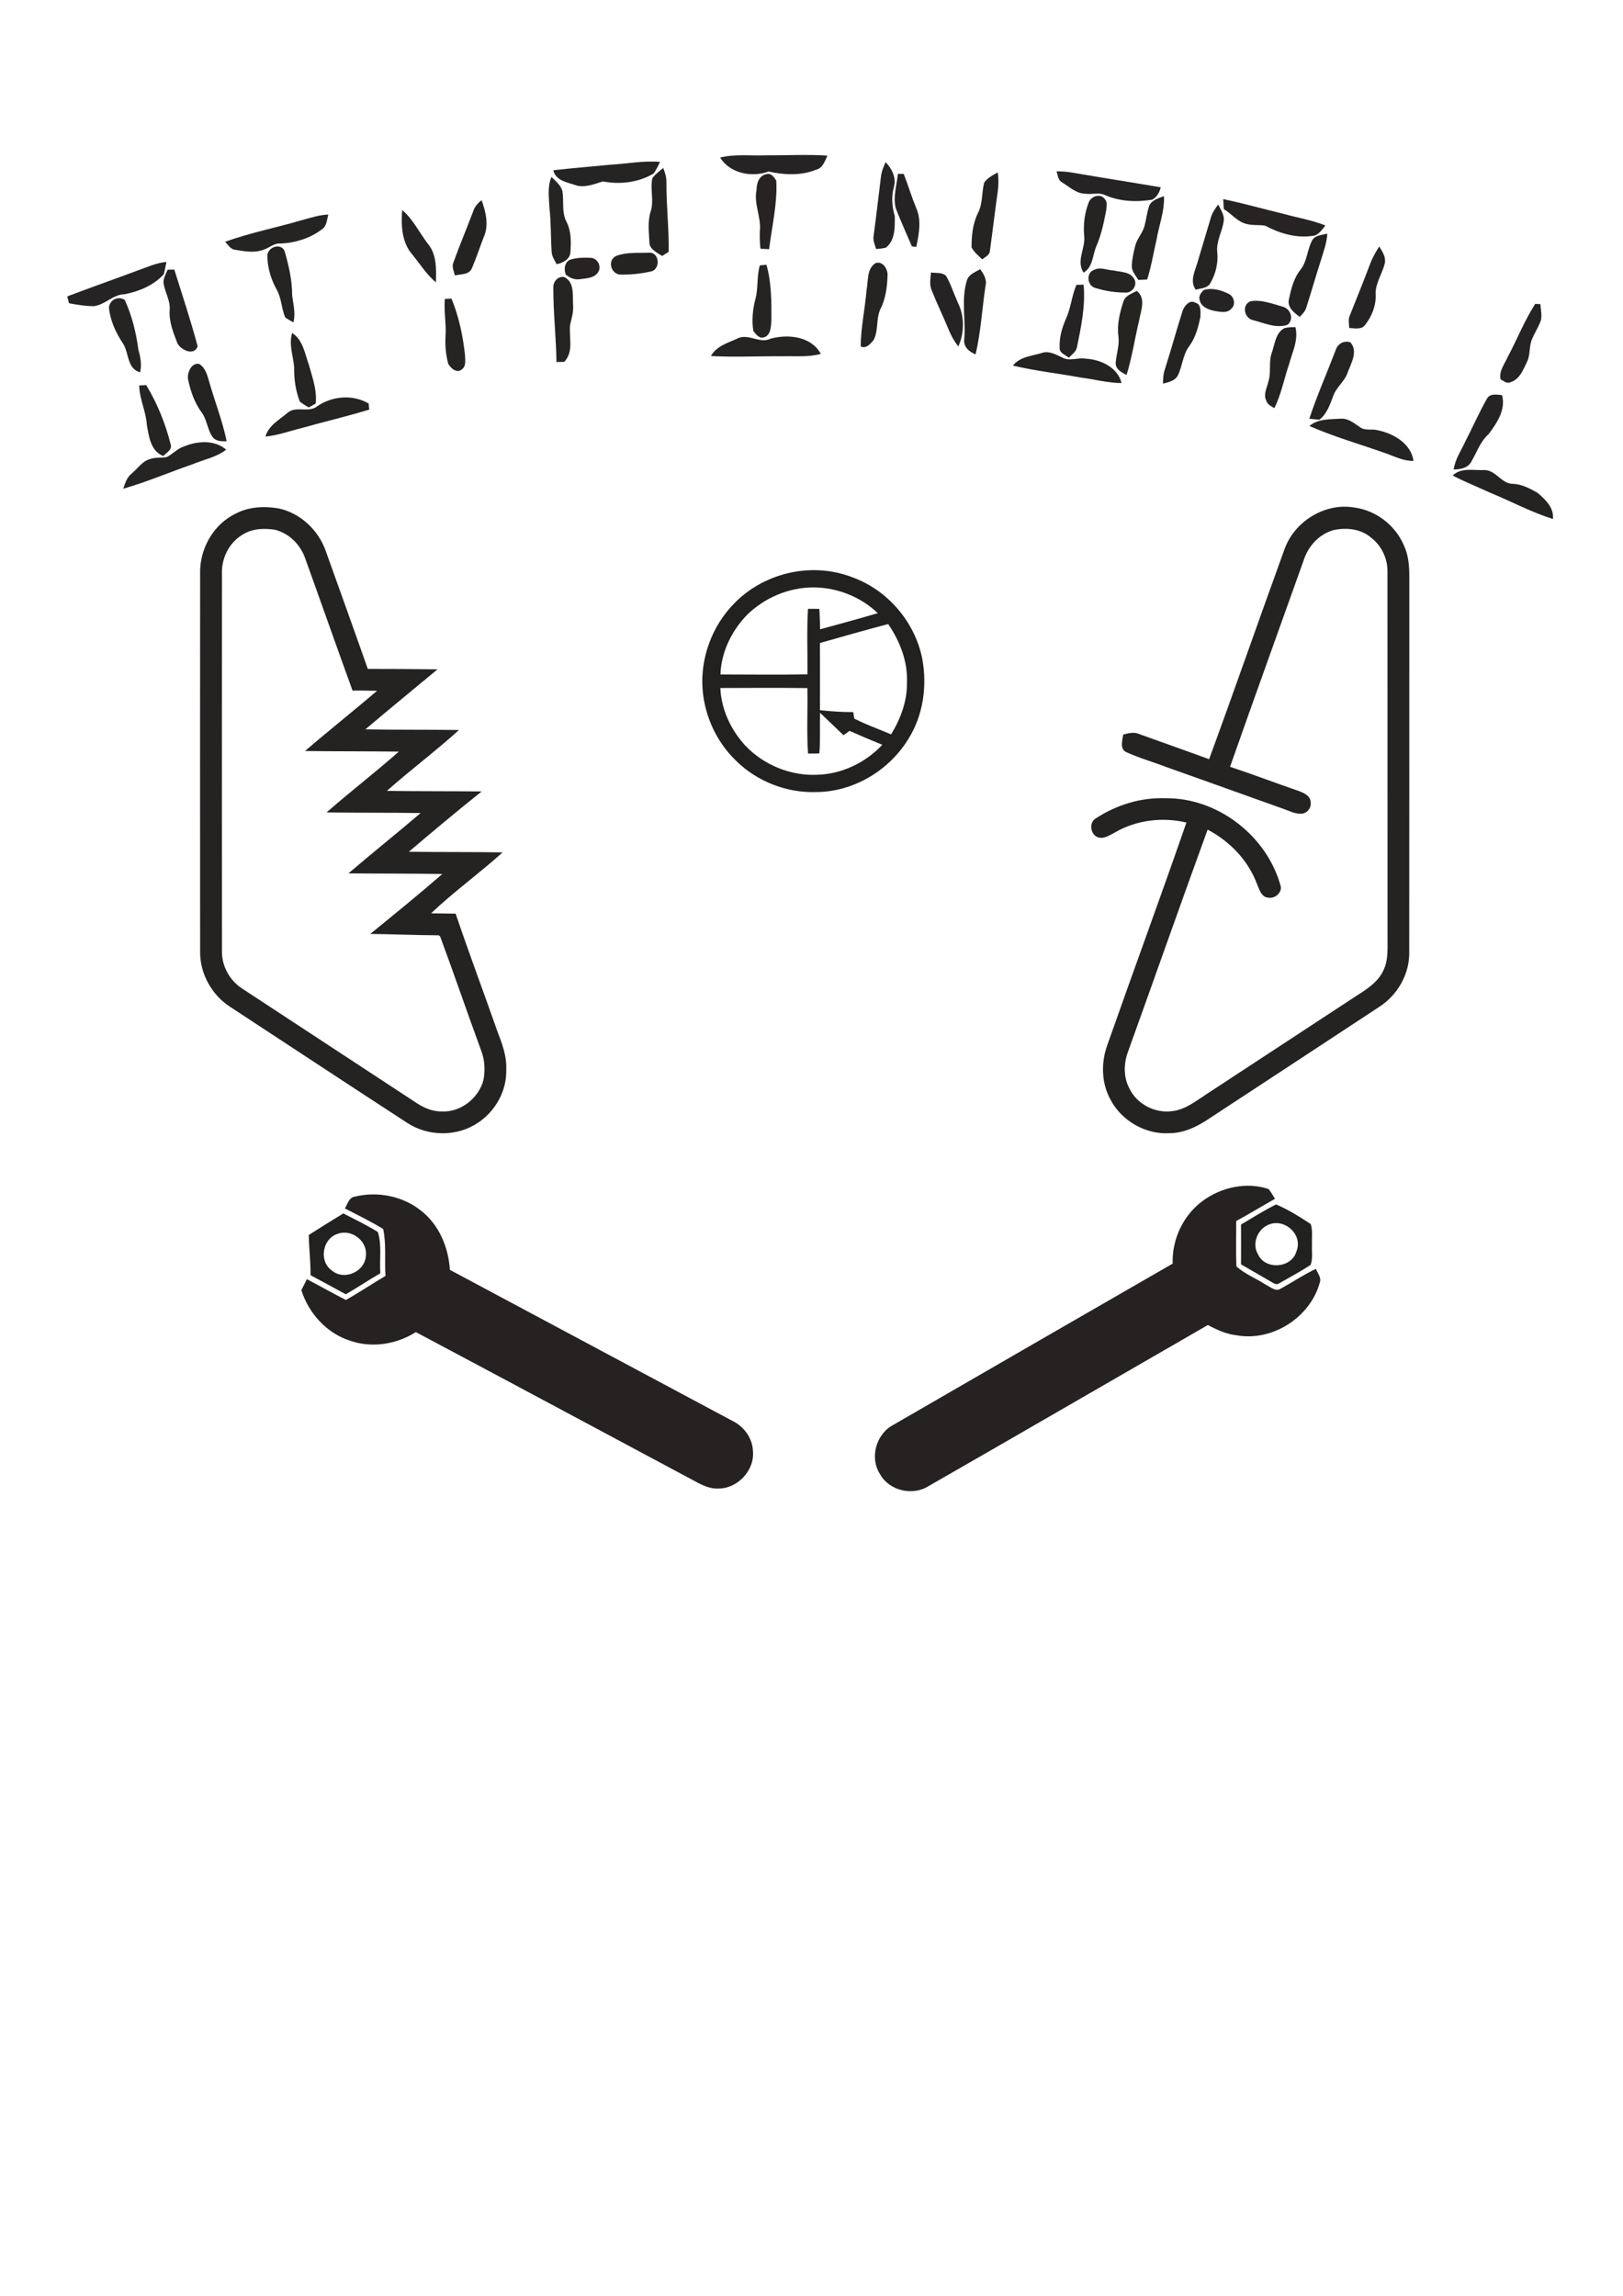 <?xml version="1.0" encoding="UTF-8" standalone="no"?>
<!-- Created with Inkscape (http://www.inkscape.org/) -->

<svg
   xmlns:dc="http://purl.org/dc/elements/1.1/"
   xmlns:cc="http://creativecommons.org/ns#"
   xmlns:rdf="http://www.w3.org/1999/02/22-rdf-syntax-ns#"
   xmlns:svg="http://www.w3.org/2000/svg"
   xmlns="http://www.w3.org/2000/svg"
   xmlns:sodipodi="http://sodipodi.sourceforge.net/DTD/sodipodi-0.dtd"
   xmlns:inkscape="http://www.inkscape.org/namespaces/inkscape"
   width="793.701"
   height="1122.52"
   id="svg3134"
   version="1.1"
   inkscape:version="0.92.2 (5c3e80d, 2017-08-06)"
   sodipodi:docname="diypinball logo.svg"
   viewBox="0 0 744.094 1052.362">
  <defs
     id="defs3136" />
  <sodipodi:namedview
     id="base"
     pagecolor="#ffffff"
     bordercolor="#666666"
     borderopacity="1.0"
     inkscape:pageopacity="0.0"
     inkscape:pageshadow="2"
     inkscape:zoom="0.47417135"
     inkscape:cx="-48.686742"
     inkscape:cy="526.18109"
     inkscape:document-units="px"
     inkscape:current-layer="layer1"
     showgrid="false"
     inkscape:window-width="1920"
     inkscape:window-height="996"
     inkscape:window-x="-8"
     inkscape:window-y="-8"
     inkscape:window-maximized="1" />
  <g
     inkscape:label="Layer 1"
     inkscape:groupmode="layer"
     id="layer1">
    <path
       style="fill:#262324"
       inkscape:connector-curvature="0"
       d="m 330.136,72.227 c 6.884,-1.729 14.055,-0.738 21.083,-1.035 9.374,0.066 18.769,-0.463 28.132,0.132 -1.146,2.5 -2.214,5.783 -5.232,6.488 -6.928,2.798 -14.628,2.379 -21.777,0.815 -7.755,2.853 -17.657,0.826 -22.206,-6.4 z"
       id="path3123" />
    <path
       style="fill:#252422"
       inkscape:connector-curvature="0"
       d="m 279.665,75.51 c 7.644,-0.397 15.245,-1.972 22.922,-1.289 -0.936,1.828 -1.707,3.767 -3.007,5.375 -6.928,4.065 -15.366,5.078 -23.164,3.569 -3.877,1.168 -7.931,2.908 -12.028,1.884 -4.076,-1.487 -9.495,-1.983 -10.729,-7.006 8.658,-0.98 17.338,-1.674 26.006,-2.533 z"
       id="path3125" />
    <path
       style="fill:#252324"
       inkscape:connector-curvature="0"
       d="m 406.018,74.342 c 2.919,2.985 4.979,7.105 3.811,11.356 -1.256,4.461 -0.859,9.021 0.408,13.416 0.022,4.935 0.231,11.169 -4.164,14.452 -1.465,0.298 -2.93,0.496 -4.406,0.573 -0.595,-2.005 -1.575,-4.02 -1.124,-6.168 1.245,-9.131 2.236,-18.307 3.404,-27.449 0.33,-2.17 1.179,-4.197 2.071,-6.179 z"
       id="path3127" />
    <path
       style="fill:#252322"
       inkscape:connector-curvature="0"
       d="m 299.085,81.678 c 1.355,-1.85 3.227,-3.216 4.979,-4.67 0.837,2.115 1.553,4.307 1.465,6.62 -0.055,10.618 1.223,21.193 1.035,31.811 -0.749,0.485 -2.247,1.432 -2.996,1.906 -2.324,-1.586 -5.838,-3.04 -5.838,-6.323 -0.209,-4.681 -0.881,-9.517 0.573,-14.055 1.641,-4.979 -0.319,-10.266 0.782,-15.289 z"
       id="path3129" />
    <path
       style="fill:#252323"
       inkscape:connector-curvature="0"
       d="m 484.367,78.539 c 2.401,0.022 4.814,0.143 7.193,0.573 13.515,2.357 27.086,4.428 40.612,6.752 -0.573,2.302 -1.74,4.461 -3.877,5.651 -7.303,1.223 -15.013,0.87 -21.843,-2.159 -2.754,-1.278 -5.871,-0.077 -8.757,-0.562 -4.296,0.013 -7.446,-3.216 -10.905,-5.276 -1.773,-1.013 -1.762,-3.282 -2.423,-4.979 z"
       id="path3131" />
    <path
       style="fill:#252323"
       inkscape:connector-curvature="0"
       d="m 411.636,79.706 c 0.672,0 2.027,0 2.699,0 1.994,5.188 3.613,10.519 5.717,15.674 2.555,5.64 1.201,11.984 0.044,17.8 -0.507,-0.066 -1.52,-0.187 -2.027,-0.253 -2.5,-5.816 -5.122,-11.577 -7.391,-17.481 -1.344,-5.21 0.496,-10.53 0.958,-15.74 z"
       id="path3133" />
    <path
       style="fill:#252422"
       inkscape:connector-curvature="0"
       d="m 451.19,83.804 c 1.432,-2.302 3.998,-3.459 6.268,-4.78 0.397,2.93 0.386,5.893 -0.035,8.823 -1.289,9.153 -2.368,18.351 -3.635,27.515 -0.341,1.784 -2.236,2.467 -3.459,3.525 -1.784,-1.685 -3.745,-3.282 -4.902,-5.485 -0.022,-5.43 0.551,-11.092 3.062,-16.005 2.093,-4.219 1.553,-9.109 2.699,-13.592 z"
       id="path3135" />
    <path
       style="fill:#262322"
       inkscape:connector-curvature="0"
       d="m 346.857,86.987 c 0.022,-3.04 1.101,-6.466 4.483,-7.149 2.17,-0.694 3.514,1.355 4.549,2.919 0.595,10.607 -2.016,21.005 -3.271,31.47 -1.333,-0.066 -2.666,-0.132 -3.976,-0.22 -0.319,-2.765 -0.386,-5.54 -0.264,-8.316 0.606,-6.334 -2.875,-12.359 -1.52,-18.703 z"
       id="path3137" />
    <path
       style="fill:#252423"
       inkscape:connector-curvature="0"
       d="m 251.908,95.425 c -0.187,-4.769 -1.046,-9.781 0.936,-14.308 1.884,1.928 4.197,3.69 4.99,6.389 0.782,4.648 -0.397,9.627 1.795,14 2.324,4.318 2.214,9.341 1.884,14.088 -0.176,3.293 -3.492,4.935 -6.323,5.508 -0.881,-1.773 -2.126,-3.503 -2.28,-5.529 -0.452,-6.708 -0.22,-13.46 -1.002,-20.146 z"
       id="path3139" />
    <path
       style="fill:#252422"
       inkscape:connector-curvature="0"
       d="m 499.171,92.715 c 1.102,-2.82 5.507,-4.285 7.369,-1.421 1.355,1.377 0.738,3.525 0.595,5.221 -1.068,5.519 -2.203,11.07 -4.45,16.247 -1.839,4.164 -1.531,9.627 -5.904,12.227 -3.58,-5.463 1.046,-11.246 0.264,-17.051 -0.441,-5.155 0.231,-10.398 2.126,-15.223 z"
       id="path3141" />
    <path
       style="fill:#252422"
       inkscape:connector-curvature="0"
       d="m 526.951,94.147 c 1.278,-2.522 4.23,-3.293 6.675,-4.241 0.364,6.818 -2.247,13.284 -3.382,19.915 -1.432,6.113 -2.379,12.337 -4.318,18.307 -1.366,0.066 -2.71,0.121 -4.042,0.176 -1.179,-1.961 -2.963,-3.811 -2.996,-6.223 0.077,-3.205 0.837,-6.356 1.586,-9.462 0.859,-3.371 3.558,-5.926 4.318,-9.341 0.804,-3.018 1.079,-6.179 2.159,-9.131 z"
       id="path3143" />
    <path
       style="fill:#242322"
       inkscape:connector-curvature="0"
       d="m 216.902,96.978 c 0.65,-2.17 2.148,-3.844 3.899,-5.221 1.884,5.265 3.404,11.367 1.057,16.732 -1.884,4.758 -3.415,9.649 -5.452,14.33 -1.157,3.227 -5.144,2.765 -7.854,3.448 -0.463,-1.961 -1.542,-4.009 -0.65,-6.025 2.82,-7.821 6.069,-15.487 8.999,-23.264 z"
       id="path3145" />
    <path
       style="fill:#262322"
       inkscape:connector-curvature="0"
       d="m 560.8,91.272 c 9.253,1.928 18.362,4.516 27.559,6.73 6.433,1.795 13.075,2.864 19.298,5.342 -1.652,2.104 -3.382,4.825 -6.389,4.836 -7.38,0.991 -14.782,-1.3 -21.248,-4.736 -2.666,-0.474 -5.419,-0.035 -8.063,-0.683 -4.406,-0.837 -7.226,-4.67 -10.872,-6.939 -0.066,-1.135 -0.22,-3.415 -0.287,-4.549 z"
       id="path3147" />
    <path
       style="fill:#262323"
       inkscape:connector-curvature="0"
       d="m 555.061,100.018 c 0.606,-2.346 1.994,-4.362 3.459,-6.268 1.09,2.368 2.908,4.714 2.533,7.49 -0.639,4.858 -3.547,9.341 -2.985,14.363 0.507,4.913 -0.694,9.969 -3.183,14.22 -1.322,2.379 -4.395,2.28 -6.675,2.974 -2.776,-3.844 -0.496,-8.151 0.672,-12.105 2.082,-6.884 4.087,-13.791 6.179,-20.675 z"
       id="path3149" />
    <path
       style="fill:#262324"
       inkscape:connector-curvature="0"
       d="m 184.408,96.273 c 5.045,4.307 7.876,10.442 11.874,15.619 4.009,4.869 3.712,11.61 3.58,17.547 -4.263,-3.58 -7.248,-8.327 -10.696,-12.623 -4.979,-5.485 -5.364,-13.548 -4.758,-20.543 z"
       id="path3151" />
    <path
       style="fill:#252422"
       inkscape:connector-curvature="0"
       d="m 138.2,100.965 c 4.053,-1.057 8.063,-2.478 12.315,-2.611 -0.562,2.049 -0.661,4.428 -2.104,6.091 -5.474,4.593 -12.601,6.818 -19.651,7.193 -2.996,-0.341 -5.265,1.972 -7.942,2.82 -4.153,1.63 -8.647,0.738 -12.887,0.066 -2.225,-0.165 -3.316,-2.302 -4.736,-3.69 11.4,-4.131 23.374,-6.444 35.006,-9.869 z"
       id="path3153" />
    <path
       style="fill:#252322"
       inkscape:connector-curvature="0"
       d="m 601.5,110.339 c 1.289,-2.588 4.593,-2.544 7.028,-3.26 -0.231,4.362 -1.806,8.47 -3.062,12.612 -2.247,7.017 -4.274,14.11 -6.521,21.127 -0.43,1.828 -1.828,3.106 -3.04,4.417 -2.467,-1.773 -5.496,-4.087 -5.089,-7.512 1.046,-4.913 2.192,-10.057 5.408,-14.066 3.062,-3.855 3.051,-9.065 5.276,-13.317 z"
       id="path3155" />
    <path
       style="fill:#252422"
       inkscape:connector-curvature="0"
       d="m 122.592,116.772 c 0.573,-3.69 6.146,-5.474 7.876,-1.718 1.917,6.598 3.481,13.427 3.481,20.345 0.485,4.109 1.663,8.239 0.573,12.381 -1.289,-0.694 -2.533,-1.432 -3.734,-2.225 -1.773,-4.109 -1.685,-8.812 -3.91,-12.766 -2.721,-4.858 -4.373,-10.431 -4.285,-16.016 z"
       id="path3157" />
    <path
       style="fill:#252324"
       inkscape:connector-curvature="0"
       d="m 628.002,121.398 c 1.068,-2.985 2.611,-5.761 4.34,-8.415 1.432,2.302 3.139,4.858 2.544,7.721 -1.19,4.957 -4.571,9.396 -4.186,14.683 0.165,4.913 -1.873,9.792 -4.88,13.603 -1.718,2.291 -4.825,1.421 -7.237,1.377 -0.088,-1.972 -0.606,-4.02 0.319,-5.882 3.04,-7.688 6.179,-15.344 9.098,-23.087 z"
       id="path3159" />
    <path
       style="fill:#252322"
       inkscape:connector-curvature="0"
       d="m 282.463,117.333 c 4.67,-1.817 9.924,-1.322 14.859,-1.487 5.023,-0.617 5.695,7.6 1.157,8.581 -4.692,1.046 -9.627,1.575 -14.441,1.421 -4.12,-0.639 -5.574,-6.576 -1.575,-8.515 z"
       id="path3161" />
    <path
       style="fill:#262322"
       inkscape:connector-curvature="0"
       d="m 262.251,118.787 c 2.787,-0.705 5.739,-0.76 8.614,-0.595 2.974,0.143 5.023,3.778 3.459,6.378 -1.641,2.952 -5.386,2.963 -8.327,3.404 -2.423,0.397 -4.858,-0.54 -6.642,-2.159 -0.98,-2.754 -0.441,-6.345 2.897,-7.028 z"
       id="path3163" />
    <path
       style="fill:#262422"
       inkscape:connector-curvature="0"
       d="m 401.414,120.605 c 3.426,-1.146 5.75,2.963 5.496,5.904 -0.209,5.177 -0.87,10.497 -3.271,15.168 -2.137,4.516 -0.738,9.991 -3.227,14.374 -1.399,1.63 -3.459,3.987 -5.816,2.721 0.077,-8.691 2.005,-17.26 2.699,-25.918 0.87,-4.164 -0.033,-9.616 4.12,-12.249 z"
       id="path3165" />
    <path
       style="fill:#252323"
       inkscape:connector-curvature="0"
       d="m 63.144,123.975 c 4.318,-1.498 8.537,-3.525 13.163,-3.899 -0.386,1.906 -0.705,3.822 -1.256,5.684 -4.681,5.1 -11.312,7.81 -17.976,9.131 -5.331,0.055 -8.955,4.924 -14.187,5.463 -3.8,-0.035 -7.567,-0.65 -11.279,-1.366 -0.264,-1.046 -0.529,-2.093 -0.771,-3.128 10.718,-4.075 21.556,-7.865 32.307,-11.885 z"
       id="path3167" />
    <path
       style="fill:#252423"
       inkscape:connector-curvature="0"
       d="m 348.355,121.662 c 0.76,-0.077 2.28,-0.231 3.04,-0.308 2.313,8.151 2.313,16.787 2.269,25.213 -0.22,2.875 -0.077,7.138 -3.536,8.107 -2.203,0.562 -3.536,-1.498 -4.747,-2.93 -0.782,-4.869 -0.297,-9.946 0.958,-14.705 1.355,-5.034 0.54,-10.365 2.016,-15.377 z"
       id="path3169" />
    <path
       style="fill:#252323"
       inkscape:connector-curvature="0"
       d="m 76.847,123.623 c 0.771,-0.013 2.302,-0.035 3.073,-0.044 3.657,11.698 7.545,23.341 10.696,35.182 -1.663,4.582 -7.633,1.696 -9.275,-1.388 -1.884,-4.913 -3.965,-10.002 -3.536,-15.377 0.308,-4.241 -2.148,-7.953 -2.798,-12.028 -0.308,-2.28 1.035,-4.307 1.839,-6.345 z"
       id="path3171" />
    <path
       style="fill:#262323"
       inkscape:connector-curvature="0"
       d="m 501.529,123.744 c 2.798,-1.542 6.014,0.099 8.977,0.242 3.338,0.76 7.721,0.485 9.572,4.009 1.454,2.699 -0.925,6.234 -3.921,6.124 -4.769,0.013 -9.594,-0.727 -14.11,-2.17 -3.646,-1.002 -4.219,-6.928 -0.518,-8.206 z"
       id="path3173" />
    <path
       style="fill:#252422"
       inkscape:connector-curvature="0"
       d="m 443.359,128.304 c 0.969,-2.622 3.844,-3.613 6.047,-4.924 1.542,2.225 3.15,4.692 2.445,7.545 -1.608,10.475 -2.126,21.16 -4.571,31.492 -2.985,-1.101 -5.717,-3.536 -5.188,-7.05 0.738,-9.01 -1.553,-18.263 1.267,-27.064 z"
       id="path3175" />
    <path
       style="fill:#252323"
       inkscape:connector-curvature="0"
       d="m 427.233,133.283 c -1.234,-2.655 -0.661,-5.607 -0.386,-8.393 2.28,0.386 5.221,-0.198 6.961,1.663 2.225,3.899 3.547,8.239 5.397,12.315 3.04,6.146 2.963,13.725 0.165,19.926 -2.082,-2.544 -3.58,-5.463 -4.78,-8.504 -2.357,-5.717 -5.078,-11.268 -7.358,-17.007 z"
       id="path3177" />
    <path
       style="fill:#252422"
       inkscape:connector-curvature="0"
       d="m 253.681,132.082 c -0.22,-2.853 2.027,-5.662 5.056,-5.078 4.814,2.467 3.69,8.46 4.009,12.899 0.275,3.095 -0.727,6.047 -1.366,9.021 -0.628,5.717 1.806,12.282 -2.71,16.952 -0.881,0.013 -2.666,0.044 -3.547,0.066 -0.165,-11.301 -1.454,-22.548 -1.443,-33.86 z"
       id="path3179" />
    <path
       style="fill:#252323"
       inkscape:connector-curvature="0"
       d="m 493.521,130.562 c 0.815,-0.013 2.456,-0.055 3.282,-0.077 0.881,9.55 -1.068,19.078 -3.007,28.386 -0.264,2.28 -2.335,3.58 -3.778,5.111 -1.542,-1.355 -4.406,-2.115 -4.197,-4.615 -0.22,-4.505 1.002,-8.977 2.82,-13.064 2.324,-5.023 2.677,-10.662 4.88,-15.74 z"
       id="path3181" />
    <path
       style="fill:#262324"
       inkscape:connector-curvature="0"
       d="m 551.878,132.942 c 3.833,-1.19 8.019,0.055 11.5,1.773 2.434,1.179 3.338,5.056 1.09,6.84 -1.895,2.181 -5.144,1.366 -7.611,0.98 -2.765,-0.584 -6.234,-1.817 -6.818,-4.957 -0.672,-1.873 0.595,-3.393 1.839,-4.637 z"
       id="path3183" />
    <path
       style="fill:#262421"
       inkscape:connector-curvature="0"
       d="m 515.022,138.284 c 0.848,-2.765 3.833,-3.69 6.135,-4.935 4.461,3.492 1.817,9.186 1.057,13.747 -1.994,8.25 -3.205,16.688 -5.728,24.806 -2.214,-1.179 -5.144,-2.644 -4.968,-5.585 0.275,-4.053 1.784,-8.008 1.256,-12.116 -0.771,-5.419 0.617,-10.784 2.247,-15.917 z"
       id="path3185" />
    <path
       style="fill:#252422"
       inkscape:connector-curvature="0"
       d="m 49.938,141.016 c 0.408,-3.668 4.076,-5.408 7.226,-3.591 3.338,7.226 5.254,15.068 6.29,22.933 0.98,3.36 1.597,6.829 0.782,10.299 -6.168,-1.674 -4.979,-8.977 -7.953,-13.361 -3.26,-4.88 -5.739,-10.387 -6.345,-16.28 z"
       id="path3187" />
    <path
       style="fill:#252422"
       inkscape:connector-curvature="0"
       d="m 203.938,137.039 c 0.76,-0.044 2.302,-0.121 3.062,-0.165 3.404,8.305 5.287,17.194 6.201,26.116 0,2.049 0.606,4.902 -1.388,6.245 -2.225,2.159 -5.188,-0.397 -6.312,-2.478 -1.09,-4.098 -1.52,-8.371 -1.245,-12.601 0.408,-5.717 -0.804,-11.4 -0.319,-17.117 z"
       id="path3189" />
    <path
       style="fill:#252323"
       inkscape:connector-curvature="0"
       d="m 573.192,138.119 c 5.089,-0.936 10.167,1.157 15.024,2.5 3.514,0.991 5.144,5.717 2.137,8.239 -5.243,1.817 -10.684,-0.782 -15.751,-2.071 -4.076,-0.771 -5.474,-6.84 -1.41,-8.669 z"
       id="path3191" />
    <path
       style="fill:#252322"
       inkscape:connector-curvature="0"
       d="m 542.174,142.514 c 0.749,-2.214 3.249,-5.331 5.794,-3.789 2.82,0.672 2.434,4.175 2.39,6.433 -0.925,4.736 -2.236,9.583 -5.144,13.515 -2.963,3.932 -3.084,9.087 -5.199,13.394 -1.289,2.555 -4.34,3.095 -6.818,3.8 -0.022,-2.456 0.231,-4.913 1.068,-7.237 2.743,-8.669 5.166,-17.448 7.909,-26.116 z"
       id="path3193" />
    <path
       style="fill:#262324"
       inkscape:connector-curvature="0"
       d="m 703.829,139.297 c 0.595,0.022 1.784,0.088 2.379,0.121 0.176,2.5 0.837,5.078 0.209,7.556 -1.146,3.095 -2.996,5.871 -4.219,8.933 -1.19,3.26 -0.573,6.95 -2.17,10.09 -1.718,3.569 -3.36,7.942 -7.534,9.208 -1.586,0.859 -3.216,-0.628 -4.527,-1.344 -0.848,-3.745 1.806,-6.895 3.216,-10.123 4.307,-8.096 7.721,-16.688 12.645,-24.442 z"
       id="path3195" />
    <path
       style="fill:#252321"
       inkscape:connector-curvature="0"
       d="m 588.877,150.411 c 1.619,-0.441 3.327,-0.397 5.012,-0.474 1.509,5.893 -1.41,11.467 -2.897,17.018 -2.291,6.708 -3.569,13.78 -6.741,20.146 -1.476,-0.925 -3.304,-1.74 -3.756,-3.591 -1.344,-2.743 0.353,-5.651 0.947,-8.36 1.52,-4.406 0.044,-9.197 1.685,-13.592 1.366,-3.899 1.674,-8.988 5.75,-11.147 z"
       id="path3197" />
    <path
       style="fill:#252423"
       inkscape:connector-curvature="0"
       d="m 133.938,152.625 c 5.078,3.304 5.86,9.682 7.777,14.936 1.586,5.662 3.679,11.445 3.018,17.426 -0.793,0.441 -2.379,1.333 -3.161,1.784 -1.432,-0.859 -2.93,-1.63 -4.153,-2.765 -1.873,-4.924 -2.666,-10.233 -2.544,-15.498 -0.386,-5.298 -2.578,-10.552 -0.936,-15.884 z"
       id="path3199" />
    <path
       style="fill:#252422"
       inkscape:connector-curvature="0"
       d="m 338.728,154.872 c 4.902,-1.784 9.792,2.765 14.606,0.364 8.008,-2.181 18.626,-1.09 22.977,6.983 -5.684,1.586 -11.577,0.936 -17.382,1.091 -10.993,-0.088 -22.019,0.485 -33.001,-0.11 2.71,-4.836 8.184,-6.091 12.799,-8.327 z"
       id="path3201" />
    <path
       style="fill:#262323"
       inkscape:connector-curvature="0"
       d="m 612.273,160.71 c 0.826,-2.996 3.855,-4.869 6.873,-3.767 3.569,4.142 0.308,9.473 -1.256,13.736 -1.344,4.186 -5.298,6.796 -6.697,10.949 -1.465,3.943 -2.875,8.052 -6.279,10.773 -1.168,-0.11 -3.481,-0.341 -4.637,-0.452 3.492,-10.596 8.03,-20.818 11.995,-31.238 z"
       id="path3203" />
    <path
       style="fill:#242322"
       inkscape:connector-curvature="0"
       d="m 464.386,167.584 c 3.371,-4.23 8.922,-4.395 13.681,-5.915 3.084,-0.881 6.047,0.903 8.79,2.115 3.338,2.049 7.248,-0.022 10.861,0.628 6.862,0.341 14.705,3.943 16.478,11.169 -6.223,-0.013 -12.271,-1.685 -18.406,-2.478 -10.453,-1.906 -21.061,-3.062 -31.404,-5.518 z"
       id="path3205" />
    <path
       style="fill:#252322"
       inkscape:connector-curvature="0"
       d="m 86.21,173.818 c -0.485,-2.985 1.542,-7.6 5.012,-7.028 2.666,1.498 3.657,4.582 4.439,7.347 2.622,9.407 6.279,18.527 8.261,28.099 -2.445,0.121 -5.243,0.066 -6.697,-2.258 -2.137,-3.315 -2.379,-7.534 -4.67,-10.784 -3.371,-4.494 -5.232,-9.935 -6.345,-15.377 z"
       id="path3207" />
    <path
       style="fill:#252422"
       inkscape:connector-curvature="0"
       d="m 63.827,176.693 c 0.804,-0.044 2.401,-0.121 3.205,-0.165 5.078,8.393 8.845,17.646 11.213,27.163 0.837,2.511 -1.95,3.778 -3.349,5.331 -5.794,-2.126 -6.587,-8.878 -7.578,-14.143 -0.319,-6.245 -3.404,-11.929 -3.492,-18.186 z"
       id="path3209" />
    <path
       style="fill:#252323"
       inkscape:connector-curvature="0"
       d="m 681.733,182.751 c 1.366,-2.567 4.538,-1.817 6.895,-1.63 1.862,6.62 -2.379,12.843 -6.157,17.888 -3.921,3.481 -5.485,8.548 -8.096,12.91 -1.63,2.721 -5.023,3.238 -7.898,3.293 0.606,-4.67 3.393,-8.592 5.298,-12.788 3.371,-6.521 6.301,-13.295 9.958,-19.673 z"
       id="path3211" />
    <path
       style="fill:#262323"
       inkscape:connector-curvature="0"
       d="m 145.404,186.254 c 6.84,-4.758 16.28,-5.563 23.583,-1.311 0.077,0.705 0.231,2.104 0.308,2.809 -10.31,3.139 -20.807,5.596 -31.172,8.515 -5.474,1.322 -10.795,3.338 -16.423,3.855 1.476,-5.177 6.4,-7.666 10.178,-10.949 3.899,-3.26 9.605,0.209 13.526,-2.919 z"
       id="path3213" />
    <path
       style="fill:#262323"
       inkscape:connector-curvature="0"
       d="m 600.3,195.275 c 4.098,-3.437 9.495,-3.018 14.485,-3.36 3.382,-0.209 6.069,2.126 8.713,3.877 2.368,1.828 5.585,0.639 8.305,1.454 7.226,1.542 15.068,6.091 16.258,14.033 -4.373,0.066 -8.327,-1.85 -12.315,-3.349 -11.83,-4.175 -23.935,-7.655 -35.446,-12.656 z"
       id="path3215" />
    <path
       style="fill:#262323"
       inkscape:connector-curvature="0"
       d="m 84.381,204.638 c 6.091,-2.533 14.055,-3.128 19.309,1.498 -4.516,3.492 -10.277,4.527 -15.454,6.686 -10.596,3.679 -20.95,8.107 -31.734,11.202 0.87,-2.544 1.696,-5.298 3.932,-7.017 2.677,-2.181 4.626,-5.463 8.096,-6.488 2.478,-1.013 5.221,-0.562 7.832,-0.98 2.831,-1.366 4.946,-3.943 8.019,-4.902 z"
       id="path3217" />
    <path
       style="fill:#252322"
       inkscape:connector-curvature="0"
       d="m 665.993,217.955 c 4.087,-3.822 9.649,-2.214 14.661,-2.489 5.221,0.099 7.766,6.367 12.998,6.323 4.043,0.132 7.721,2.126 11.169,4.053 3.624,3.04 7.699,6.84 7.149,12.061 -9.825,-3.062 -18.935,-7.986 -28.419,-11.896 -5.849,-2.688 -11.863,-5.045 -17.558,-8.052 z"
       id="path3219" />
    <path
       style="fill:#252322"
       d="m 120.375,232.469 c -4.171,0.068 -8.338,0.889 -12.062,2.844 -10.486,4.869 -16.948,16.43 -16.562,27.875 -0.033,57.597 -0.044,115.184 0,172.781 -0.209,10.156 5.256,20.088 13.781,25.562 27.042,17.723 54.028,35.533 81.125,53.156 9.682,6.368 23.02,6.44 32.625,-0.125 7.964,-5.331 13.187,-14.777 12.812,-24.438 0.286,-6.135 -1.966,-11.945 -4.125,-17.562 -6.268,-17.944 -13.004,-35.74 -19.062,-53.75 -3.767,-0.088 -7.525,-0.112 -11.281,-0.156 10.409,-9.902 22.15,-18.31 32.812,-27.938 -14.33,-0.228 -28.67,-0.084 -43,-0.281 11.015,-9.351 22.105,-18.657 33.406,-27.656 -14.496,-0.131 -28.984,-0.053 -43.469,-0.25 10.784,-9.583 22.367,-18.235 33.062,-27.906 -14.308,-0.219 -28.609,-0.028 -42.906,-0.312 10.927,-9.297 22.048,-18.325 33.062,-27.5 -10.651,-0.141 -21.317,-0.188 -31.969,-0.188 -6.345,-18.087 -12.858,-36.103 -19.312,-54.156 -3.371,-9.495 -11.576,-17.258 -21.5,-19.406 -2.445,-0.397 -4.935,-0.635 -7.438,-0.594 z m -0.156,10 c 1.974,-0.074 3.958,0.073 5.875,0.375 6.587,1.63 11.856,7.049 13.938,13.438 7.248,20.08 14.302,40.223 21.594,60.281 3.734,-0.066 7.505,0.028 11.25,0.094 -10.905,9.319 -22.171,18.231 -33.031,27.594 14.33,0.197 28.67,0.084 43,0.281 -10.806,9.55 -22.286,18.347 -33.125,27.875 14.375,0.219 28.762,0.04 43.125,0.281 -10.927,9.319 -22.189,18.304 -33.094,27.656 14.341,0.145 28.701,0.04 43.031,0.281 -10.806,9.396 -21.917,18.437 -33.031,27.469 10.442,0.101 20.87,0.592 31.312,0.625 l 0.688,0.438 c 6.499,17.48 12.494,35.153 18.938,52.656 1.586,4.23 1.797,8.926 0.938,13.344 -2.214,8.272 -10.456,14.786 -19.125,14.312 -4.031,0.057 -7.861,-1.497 -11.188,-3.656 -26.623,-17.448 -53.243,-34.894 -79.844,-52.375 -5.893,-3.635 -9.774,-10.289 -9.719,-17.25 -0.044,-57.675 -0.011,-115.357 0,-173.031 -0.297,-7.028 3.118,-14.194 9.188,-17.906 2.754,-1.879 5.991,-2.658 9.281,-2.781 z"
       id="path3221"
       inkscape:connector-curvature="0" />
    <path
       style="fill:#252322"
       inkscape:connector-curvature="0"
       d="m 588.844,251.947 c 4.472,-12.899 18.593,-21.666 32.131,-19.298 9.792,1.289 18.582,8.008 22.537,17.051 2.214,4.527 2.622,9.627 2.611,14.595 -0.022,57.267 0.022,114.533 -0.035,171.8 0.308,10.222 -5.298,20.037 -13.846,25.5 -26.116,17.227 -52.321,34.344 -78.471,51.528 -5.21,3.459 -11.158,6.279 -17.525,6.312 -11.037,0.694 -22.118,-5.673 -27.174,-15.487 -4.098,-7.446 -4.307,-16.622 -1.531,-24.564 12.017,-34.157 24.541,-68.139 36.393,-102.351 -10.894,-2.567 -22.823,-1.19 -32.571,4.439 -2.39,1.201 -4.847,3.117 -7.666,2.423 -3.822,-0.925 -4.714,-7.083 -1.079,-8.9 9.286,-6.036 20.367,-9.484 31.492,-9.099 24.145,-0.386 46.979,17.36 53.125,40.601 0.319,2.842 -2.765,5.475 -5.563,4.99 -3.393,-0.057 -4.329,-3.91 -5.441,-6.422 -4.02,-10.761 -12.469,-19.474 -22.57,-24.773 -12.337,33.805 -24.244,67.775 -36.437,101.624 -2.027,5.353 -2.247,11.621 0.463,16.776 3.338,7.325 11.819,11.775 19.75,10.63 6.025,-0.672 10.839,-4.637 15.751,-7.81 22.415,-14.705 44.831,-29.41 67.257,-44.104 5.221,-3.393 11.114,-6.719 13.824,-12.634 2.324,-4.725 1.817,-10.123 1.873,-15.223 -0.044,-55.78 0.035,-111.56 -0.035,-167.339 0.143,-5.97 -2.588,-11.918 -7.314,-15.597 -4.648,-4.153 -11.279,-4.88 -17.183,-3.679 -6.598,1.707 -11.72,7.237 -13.813,13.603 -11.268,31.657 -22.724,63.237 -33.849,94.938 10.563,3.503 20.961,7.49 31.492,11.103 2.379,0.87 5.607,2.335 5.463,5.353 0.33,2.49 -1.762,5.023 -4.285,5.034 -2.875,0.21 -5.463,-1.278 -8.085,-2.159 -17.855,-6.389 -35.699,-12.777 -53.566,-19.122 -6.157,-2.379 -12.557,-4.164 -18.56,-6.906 -3.161,-1.399 -1.795,-5.452 -1.454,-8.063 2.456,-0.672 5.056,-1.321 7.501,-0.175 10.618,3.833 21.281,7.567 31.888,11.455 11.72,-31.932 22.878,-64.085 34.499,-96.05 z"
       id="path3223" />
    <path
       style="fill:#22211f"
       d="m 372.188,261.344 c -3.914,0.067 -7.833,0.604 -11.625,1.562 -8.911,2.269 -17.286,6.871 -23.719,13.469 -10.332,10.31 -15.853,25.199 -14.719,39.75 0.969,12.172 6.438,24.019 15.25,32.5 9.649,9.605 23.408,14.955 37,14.438 17.084,-0.143 33.462,-10.001 42.219,-24.562 6.741,-10.839 8.532,-24.2 6.219,-36.625 -3.338,-16.622 -15.616,-31.125 -31.5,-37.062 -6.072,-2.423 -12.601,-3.581 -19.125,-3.469 z m 1.031,7.906 c 0.76,0.004 1.522,0.046 2.281,0.094 9.98,0.639 19.712,4.79 26.938,11.719 -8.779,2.589 -17.626,4.994 -26.438,7.406 -0.044,-3.117 -0.19,-6.238 -0.344,-9.344 -1.762,-0.055 -3.489,-0.065 -5.219,-0.031 -0.595,9.98 -0.151,20.009 -0.25,30 -13.284,0.264 -26.591,0.084 -39.875,0.062 0.308,-10.2 5.088,-19.927 12.094,-27.219 8.086,-8.003 19.418,-12.752 30.812,-12.688 z m 34,16.812 c 5.342,7.832 9.001,17.145 8.594,26.75 0.154,8.481 -2.897,16.664 -7.281,23.812 -5.618,-2.412 -11.445,-4.43 -16.875,-7.25 -0.121,-0.738 -0.348,-2.231 -0.469,-2.969 -5.122,0.066 -10.203,-0.346 -15.281,-0.875 0.044,-10.266 0,-20.515 0,-30.781 10.42,-2.963 20.826,-5.934 31.312,-8.688 z m -57.031,29.25 c 6.65,-0.004 13.321,0.016 19.969,0.094 0.22,10.002 -0.392,20.021 0.312,30 1.718,0.044 3.447,-0.019 5.188,-0.062 0.507,-6.191 0.057,-12.392 0.344,-18.594 3.547,3.437 7.161,6.813 10.719,10.25 0.903,-0.661 1.845,-1.319 2.781,-1.969 4.979,2.17 9.966,4.326 15,6.375 -7.744,8.272 -18.736,13.508 -30.125,13.75 -12.061,0.485 -24.14,-4.53 -32.5,-13.188 -6.708,-7.215 -11.195,-16.669 -11.625,-26.594 6.648,-0.028 13.287,-0.059 19.938,-0.062 z"
       id="path3227"
       inkscape:connector-curvature="0" />
    <path
       style="fill:#262221"
       inkscape:connector-curvature="0"
       d="m 551.415,550.464 c 8.47,-6.257 20.058,-8.823 30.17,-5.441 1.146,1.377 2.005,2.963 2.952,4.494 -5.948,3.348 -11.764,6.928 -17.767,10.167 0.022,6.939 -0.22,13.878 0.099,20.807 3.965,3.635 9.164,5.552 13.637,8.504 2.027,0.969 4.384,3.238 6.697,1.686 5.408,-2.952 10.53,-6.444 16.126,-9.065 0.716,1.994 2.522,3.932 1.795,6.179 -4.34,16.027 -21.699,27.207 -38.079,24.299 -4.736,-0.518 -9.12,-2.511 -13.273,-4.725 -42.716,24.596 -85.344,49.369 -128.115,73.877 -7.27,4.549 -17.954,2.104 -22.151,-5.452 -4.935,-7.49 -1.862,-18.516 6.025,-22.636 42.672,-24.695 85.377,-49.347 128.104,-73.933 -0.397,-11.059 4.825,-22.217 13.78,-28.76 z"
       id="path3235" />
    <path
       style="fill:#262221"
       inkscape:connector-curvature="0"
       d="m 162.72,548.514 c 10.321,-2.522 21.777,-0.32 30.148,6.323 8.393,6.444 12.755,16.864 13.383,27.24 43.113,23.01 86.203,46.043 129.282,69.097 5.441,2.544 9.506,7.975 9.671,14.077 0.804,8.856 -7.182,17.216 -16.016,17.073 -5.243,0.188 -9.693,-3.007 -14.165,-5.276 -41.46,-22.151 -82.876,-44.401 -124.392,-66.442 -8.779,5.618 -20.003,7.391 -29.939,4.02 -10.828,-3.404 -19.144,-12.546 -22.537,-23.253 0.87,-1.663 1.718,-3.337 2.522,-5.023 6.003,3.117 11.874,6.477 17.91,9.528 6.179,-3.458 12.039,-7.435 18.142,-11.026 -0.463,-7.138 0.441,-14.485 -1.046,-21.479 -5.64,-3.492 -11.654,-6.4 -17.558,-9.44 1.234,-2.016 1.817,-5.045 4.593,-5.419 z"
       id="path3237" />
    <path
       style="fill:#21211f"
       d="m 585.031,552.094 c -5.508,2.787 -10.764,6.047 -16.062,9.219 0.048,6.069 0.013,12.17 0,18.25 4.505,2.589 9.006,5.18 13.5,7.812 1.223,0.637 2.684,1.936 4.094,0.812 4.78,-2.743 9.686,-5.346 14.312,-8.375 1.09,-2.963 0.46,-6.208 0.625,-9.281 -0.143,-3.139 0.407,-6.409 -0.562,-9.438 -5.078,-3.316 -10.322,-6.665 -15.906,-9 z m -0.312,8.562 c 6.352,-0.273 12.292,6.36 9.719,12.75 -1.994,7.876 -14.21,8.97 -17.625,1.656 -3.106,-5.001 -0.188,-11.96 5.188,-13.844 0.9,-0.341 1.811,-0.523 2.719,-0.562 z"
       id="path3239"
       inkscape:connector-curvature="0" />
    <path
       style="fill:#222120"
       d="m 157.406,556.219 c -5.331,3.227 -10.59,6.526 -15.844,9.875 0.099,6.157 0.89,12.269 0.812,18.438 5.397,2.886 10.77,5.831 16.156,8.75 5.364,-3.073 10.468,-6.563 15.844,-9.625 -0.485,-6.267 0.804,-12.978 -1.156,-18.938 -5.078,-3.172 -10.514,-5.724 -15.812,-8.5 z m 0.938,8.812 c 5.369,0.292 10.234,5.214 9.375,10.906 -0.672,7.182 -10.107,11.186 -15.625,6.406 -5.948,-4.208 -4.32,-14.417 2.531,-16.719 1.227,-0.473 2.48,-0.661 3.719,-0.594 z"
       id="path3241"
       inkscape:connector-curvature="0" />
  </g>
</svg>
